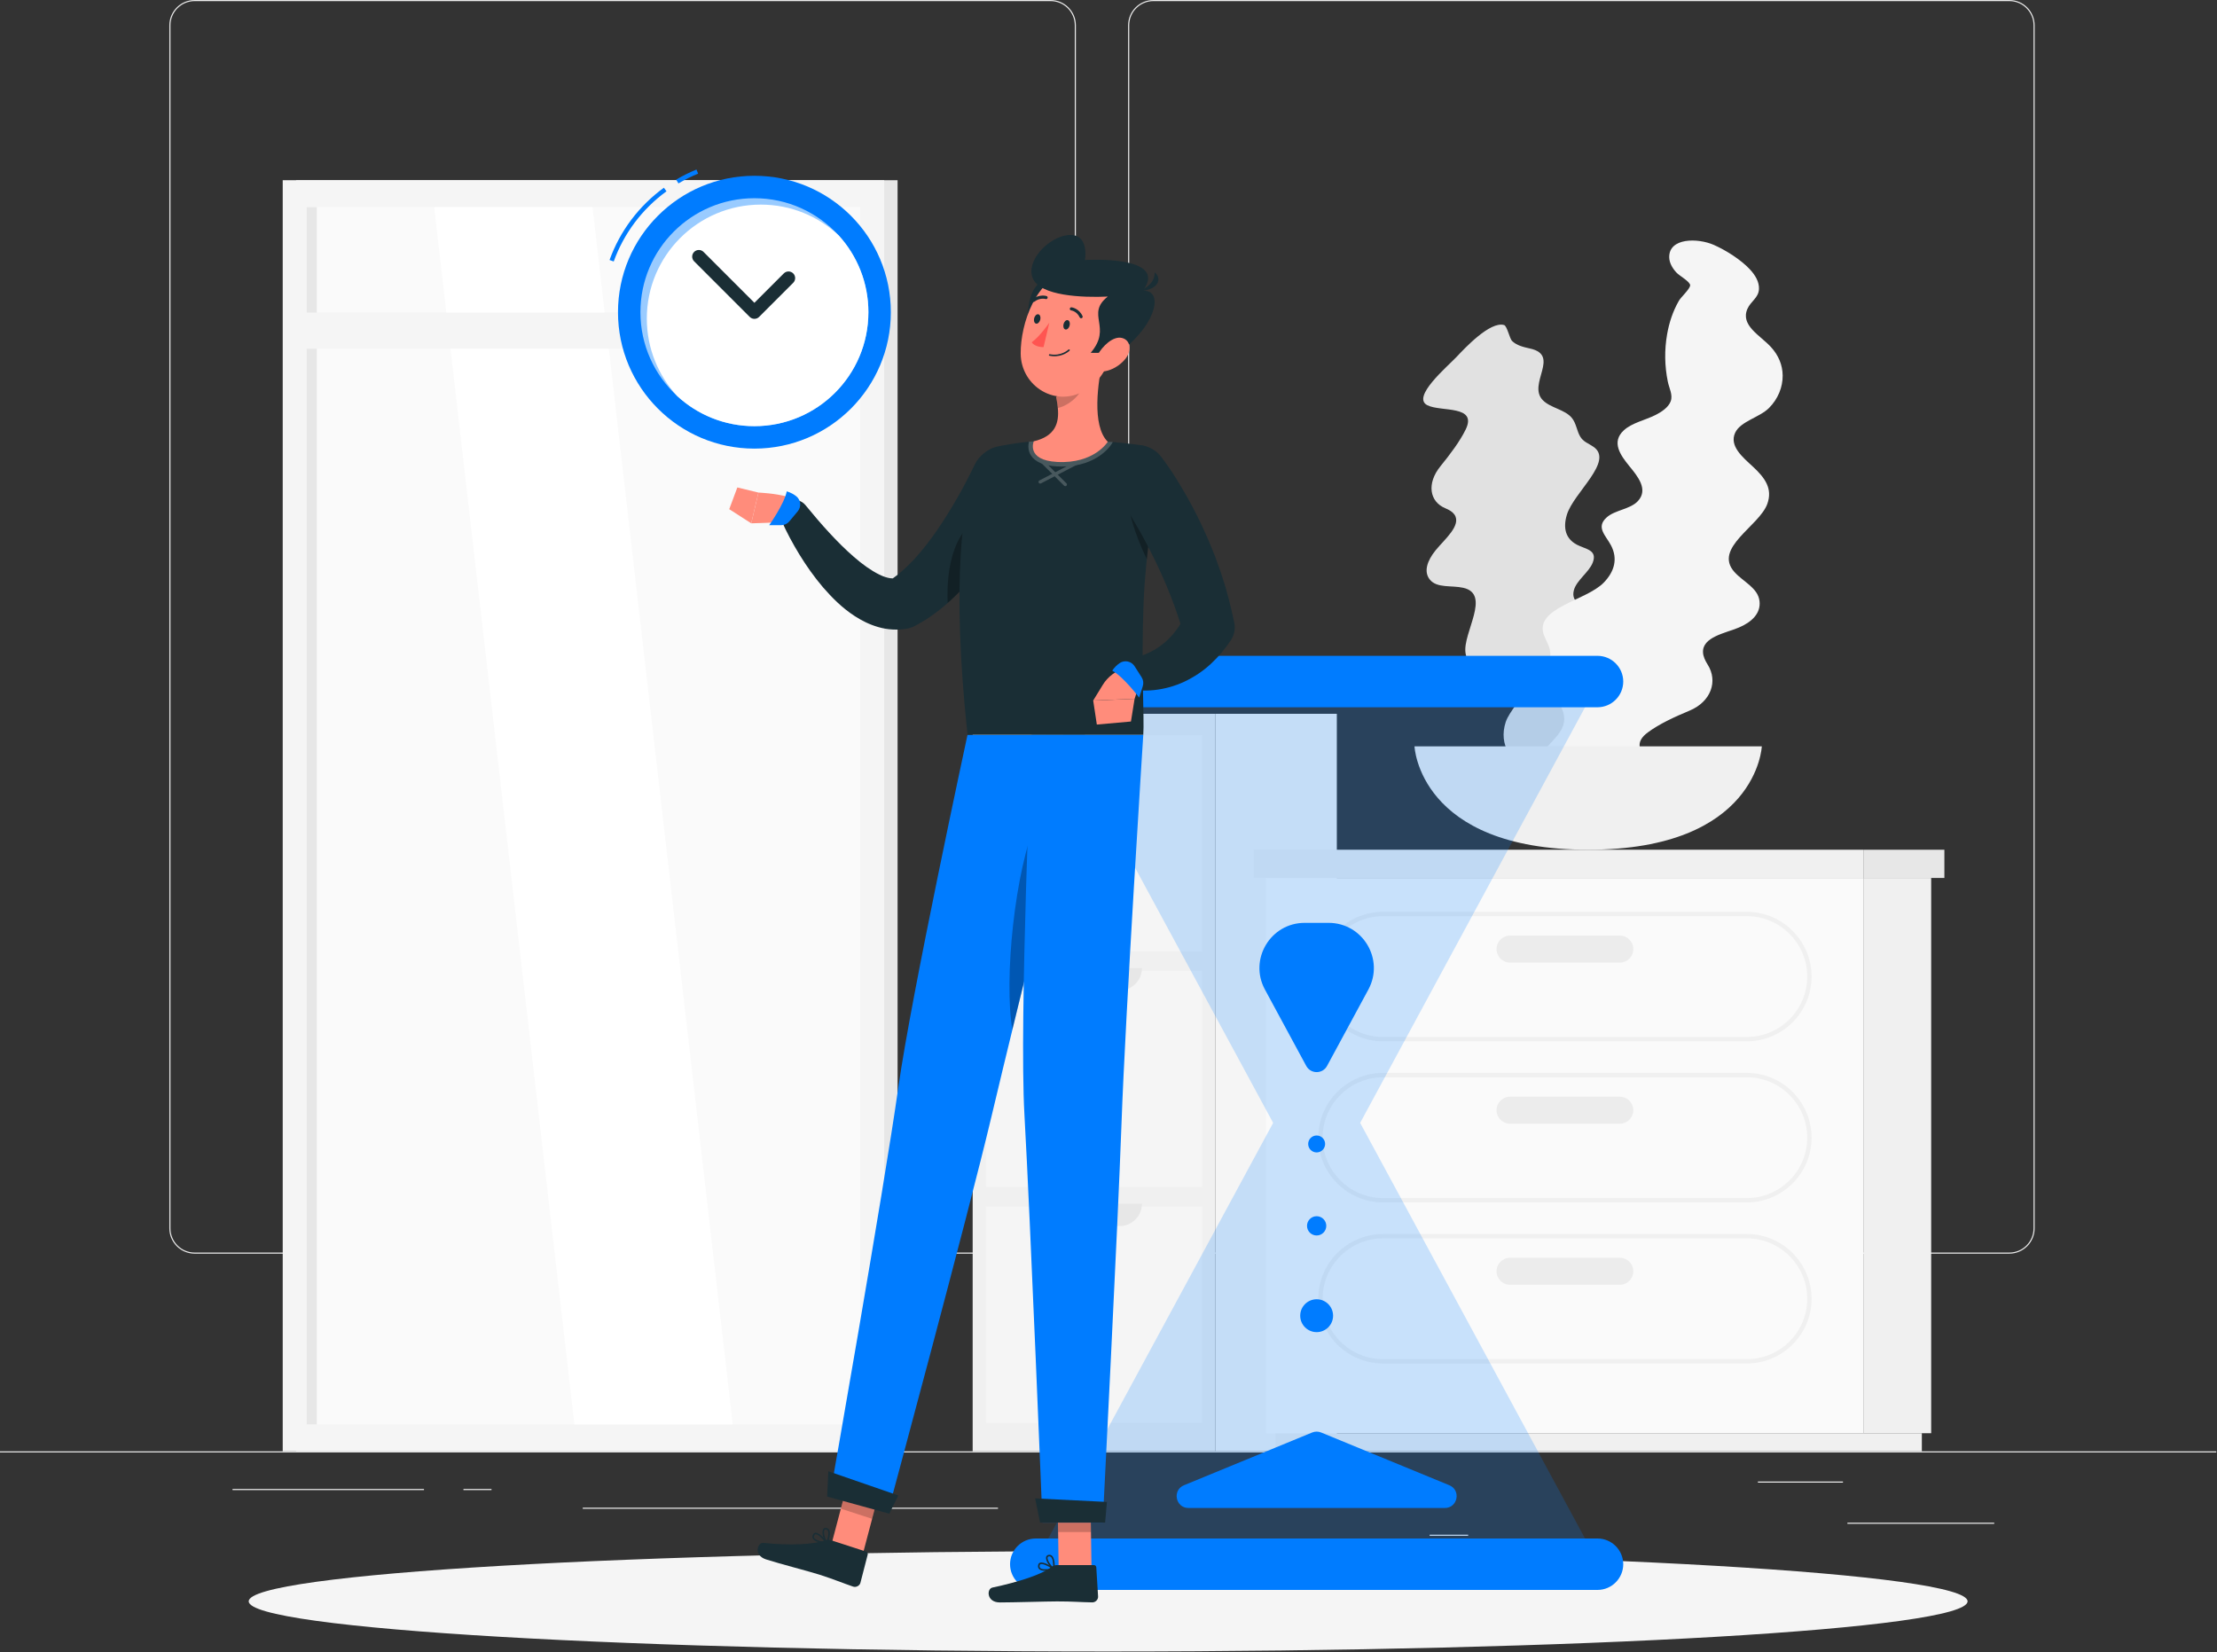 <?xml version="1.0" encoding="UTF-8" standalone="no"?><!DOCTYPE svg PUBLIC "-//W3C//DTD SVG 1.1//EN" "http://www.w3.org/Graphics/SVG/1.1/DTD/svg11.dtd"><svg width="100%" height="100%" viewBox="0 0 2084 1553" version="1.1" xmlns="http://www.w3.org/2000/svg" xmlns:xlink="http://www.w3.org/1999/xlink" xml:space="preserve" xmlns:serif="http://www.serif.com/" style="fill-rule:evenodd;clip-rule:evenodd;stroke-linejoin:round;stroke-miterlimit:2;"><rect x="0" y="0" width="2084" height="1553" fill="#333333" stroke="none"/><g><g id="Background-Complete" serif:id="Background Complete"><rect x="0" y="1364.36" width="2083.33" height="1.038" style="fill:#ececec;"/><rect x="1736.58" y="1431.43" width="138.008" height="1.042" style="fill:#ececec;"/><rect x="1343.86" y="1442.73" width="36.221" height="1.042" style="fill:#ececec;"/><rect x="1652.44" y="1392.73" width="79.967" height="1.042" style="fill:#ececec;"/><rect x="218.579" y="1399.74" width="179.971" height="1.042" style="fill:#ececec;"/><rect x="435.65" y="1399.74" width="26.387" height="1.042" style="fill:#ececec;"/><rect x="547.796" y="1417.33" width="390.317" height="1.042" style="fill:#ececec;"/><path d="M182.979,1.042c-12.542,-0 -22.742,10.2 -22.742,22.741l0,1130.96c0,12.542 10.2,22.742 22.742,22.742l804.579,-0c12.534,-0 22.738,-10.2 22.738,-22.742l-0,-1130.96c-0,-12.541 -10.204,-22.741 -22.738,-22.741l-804.579,-0Zm804.579,1177.49l-804.579,0c-13.112,0 -23.783,-10.667 -23.783,-23.783l-0,-1130.96c-0,-13.112 10.671,-23.783 23.783,-23.783l804.579,-0c13.109,-0 23.779,10.671 23.779,23.783l0,1130.96c0,13.116 -10.67,23.783 -23.779,23.783" style="fill:#ececec;fill-rule:nonzero;"/><path d="M1084.22,1.042c-12.537,-0 -22.737,10.2 -22.737,22.741l-0,1130.96c-0,12.542 10.2,22.742 22.737,22.742l804.579,-0c12.538,-0 22.742,-10.2 22.742,-22.742l0,-1130.96c0,-12.541 -10.204,-22.741 -22.742,-22.741l-804.579,-0Zm804.579,1177.49l-804.579,0c-13.108,0 -23.779,-10.667 -23.779,-23.783l0,-1130.96c0,-13.112 10.671,-23.783 23.779,-23.783l804.579,-0c13.113,-0 23.784,10.671 23.784,23.783l-0,1130.96c-0,13.116 -10.671,23.783 -23.784,23.783" style="fill:#ececec;fill-rule:nonzero;"/><rect x="278.321" y="169.406" width="565.412" height="1194.95" style="fill:#e7e7e7;"/><rect x="265.754" y="169.406" width="565.412" height="1194.95" style="fill:#f5f5f5;"/><rect x="288.308" y="194.743" width="520.304" height="1144.28" style="fill:#fafafa;"/><path d="M688.782,1339.02l-131.805,-1144.28l-148.837,-0l131.808,1144.28l148.834,0Z" style="fill:#fff;fill-rule:nonzero;"/><rect x="288.308" y="194.743" width="9.5" height="1144.28" style="fill:#e7e7e7;"/><rect x="275.083" y="293.856" width="546.754" height="34.013" style="fill:#f5f5f5;"/><rect x="914.321" y="671.022" width="228.287" height="693.333" style="fill:#f0f0f0;"/><rect x="926.854" y="691.289" width="203.225" height="203.225" style="fill:#f5f5f5;"/><rect x="926.854" y="912.756" width="203.225" height="203.225" style="fill:#f5f5f5;"/><rect x="926.854" y="1134.23" width="203.225" height="203.225" style="fill:#f5f5f5;"/><path d="M1073.45,688.599l-89.963,-0c0,11.637 9.434,21.071 21.075,21.071l47.817,-0c11.638,-0 21.071,-9.434 21.071,-21.071" style="fill:#e7e7e7;fill-rule:nonzero;"/><path d="M1073.45,910.067l-89.963,0c0,11.638 9.434,21.071 21.075,21.071l47.817,-0c11.638,-0 21.071,-9.433 21.071,-21.071" style="fill:#e7e7e7;fill-rule:nonzero;"/><path d="M1073.45,1131.54l-89.963,-0c0,11.637 9.434,21.071 21.075,21.071l47.817,-0c11.638,-0 21.071,-9.434 21.071,-21.071" style="fill:#e7e7e7;fill-rule:nonzero;"/><rect x="1142.61" y="671.022" width="114.021" height="693.333" style="fill:#f5f5f5;"/><rect x="1752.03" y="825.343" width="63.296" height="521.979" style="fill:#f0f0f0;"/><rect x="1198.81" y="1347.32" width="607.746" height="17.033" style="fill:#f0f0f0;"/><rect x="1190.04" y="825.343" width="561.992" height="521.979" style="fill:#fafafa;"/><path d="M1642.01,1012.7c31.313,-0 56.788,25.475 56.788,56.783c-0,31.312 -25.475,56.787 -56.788,56.787l-341.933,0c-31.313,0 -56.788,-25.475 -56.788,-56.787c0,-31.308 25.475,-56.783 56.788,-56.783l341.933,-0Zm-341.933,117.658l341.933,-0c33.567,-0 60.871,-27.308 60.871,-60.875c0,-33.563 -27.304,-60.871 -60.871,-60.871l-341.933,0c-33.567,0 -60.875,27.308 -60.875,60.871c-0,33.567 27.308,60.875 60.875,60.875" style="fill:#f0f0f0;fill-rule:nonzero;"/><path d="M1642.01,1164.14c31.313,0 56.788,25.475 56.788,56.783c-0,31.313 -25.475,56.788 -56.788,56.788l-341.933,-0c-31.313,-0 -56.788,-25.475 -56.788,-56.788c0,-31.308 25.475,-56.783 56.788,-56.783l341.933,0Zm-341.933,117.658l341.933,0c33.567,0 60.871,-27.308 60.871,-60.875c0,-33.562 -27.304,-60.87 -60.871,-60.87l-341.933,-0c-33.567,-0 -60.875,27.308 -60.875,60.87c-0,33.567 27.308,60.875 60.875,60.875" style="fill:#f0f0f0;fill-rule:nonzero;"/><path d="M1419.44,1056.36l103.191,-0c6.984,-0 12.7,-5.717 12.7,-12.7c0,-6.988 -5.716,-12.7 -12.7,-12.7l-103.191,-0c-6.984,-0 -12.7,5.712 -12.7,12.7c-0,6.983 5.716,12.7 12.7,12.7" style="fill:#ececec;fill-rule:nonzero;"/><path d="M1642.01,861.257c31.313,0 56.788,25.475 56.788,56.783c-0,31.313 -25.475,56.788 -56.788,56.788l-341.933,-0c-31.313,-0 -56.788,-25.475 -56.788,-56.788c0,-31.308 25.475,-56.783 56.788,-56.783l341.933,0Zm-341.933,117.658l341.933,0c33.567,0 60.871,-27.308 60.871,-60.875c0,-33.562 -27.304,-60.87 -60.871,-60.87l-341.933,-0c-33.567,-0 -60.875,27.308 -60.875,60.87c-0,33.567 27.308,60.875 60.875,60.875" style="fill:#f0f0f0;fill-rule:nonzero;"/><path d="M1419.44,904.913l103.191,0c6.984,0 12.7,-5.716 12.7,-12.7c0,-6.987 -5.716,-12.7 -12.7,-12.7l-103.191,0c-6.984,0 -12.7,5.713 -12.7,12.7c-0,6.984 5.716,12.7 12.7,12.7" style="fill:#ececec;fill-rule:nonzero;"/><path d="M1419.44,1207.8l103.191,0c6.984,0 12.7,-5.716 12.7,-12.7c0,-6.987 -5.716,-12.7 -12.7,-12.7l-103.191,0c-6.984,0 -12.7,5.713 -12.7,12.7c-0,6.984 5.716,12.7 12.7,12.7" style="fill:#ececec;fill-rule:nonzero;"/><rect x="1178.48" y="798.81" width="573.55" height="26.533" style="fill:#f0f0f0;"/><rect x="1752.04" y="798.81" width="75.696" height="26.533" style="fill:#e7e7e7;"/><path d="M1341.77,380.98c12.78,6.412 47.446,-0.475 35.892,22.983c-5.433,11.029 -14.275,22.8 -23.692,34.417c-12.908,15.92 -10.47,33.191 4.771,39.466c3.7,1.521 6.721,3.409 8.429,5.859c7.021,10.062 -9.562,23.562 -17.704,33.641c-7.866,9.738 -11.429,20 -5.408,27.504c6.646,8.28 20.487,5.234 31.479,7.738c26.442,6.012 -0.75,42.475 2.058,61.208c1.921,12.825 12.321,16.4 26.45,18.213c11.53,1.479 26.913,2.512 27.555,14.329c0.554,10.225 -12.763,21.817 -16.255,32.567c-3.395,10.445 -2.237,20.595 2.559,28.325c4.291,6.908 11.375,11.583 20.75,13.579c13.096,2.783 32.904,-0.104 33.846,14.666c0.42,6.6 -4.175,12.438 -0.98,18.513c2.696,5.129 8.825,7.721 15.367,9.033c10.521,2.109 25.688,1.542 37.746,-0.671c15.371,-2.812 38.062,-16.362 29.725,-29.42c-2.338,-3.663 -6.842,-5.796 -11.888,-6.825c-3.687,-0.755 -14.425,0.412 -15.808,-2.08c-1.383,-2.5 2.325,-12.1 2.479,-15.595c0.454,-10.042 -1.346,-19.48 -4.475,-28.192c-4.258,-11.825 -10.983,-22.45 -19.846,-31.429c-3.633,-3.684 -9.458,-6.392 -10.2,-11.763c-0.708,-5.129 2.638,-11.308 6.371,-16.558c5.884,-8.271 14.996,-16.183 18.296,-25.046c5.183,-13.921 -7.375,-18.337 -19,-21.5c-10.508,-2.858 -24.337,-6.537 -20.771,-19.296c2.579,-9.216 14.192,-16.758 17.671,-25.741c4.667,-12.059 -6.712,-12.53 -14.875,-16.838c-10.587,-5.587 -13.262,-15.562 -9.421,-28.212c6.338,-20.846 44.554,-50.271 24.992,-63.821c-4.967,-3.446 -9.575,-4.6 -12.563,-9.775c-3.195,-5.529 -3.662,-12.417 -7.816,-17.438c-6.588,-7.966 -20.2,-9.304 -27.313,-16.696c-14.596,-15.162 16.929,-42.062 -11.846,-48.458c-6.575,-1.462 -12.404,-2.85 -16.808,-6.954c-2.637,-2.458 -4.767,-14.346 -7.742,-15.175c-13.195,-3.683 -37.012,21.937 -44.491,29.846c-9.096,9.621 -42.796,37.937 -27.534,45.596" style="fill:#e1e1e1;fill-rule:nonzero;"/><path d="M1568.28,734.39c-7.846,-14.505 -42.117,-28.992 -19.367,-45.834c10.696,-7.916 24.8,-14.479 39.33,-20.525c19.908,-8.287 27.004,-27.483 16.912,-43.375c-2.45,-3.858 -4.104,-7.666 -4.304,-11.237c-0.804,-14.667 21.054,-18.188 33.629,-23.454c12.154,-5.084 20.788,-13.38 19.492,-24.805c-1.429,-12.604 -15.275,-18.091 -23.629,-27.475c-20.117,-22.587 23.395,-43.033 30.945,-63.966c5.167,-14.325 -2.095,-24.446 -13.591,-35.079c-9.379,-8.675 -22.4,-19.292 -16.642,-31.788c4.983,-10.817 22.938,-14.417 31.775,-23.25c8.588,-8.587 13,-19.7 12.9,-30.6c-0.087,-9.737 -3.833,-18.925 -11.042,-26.792c-10.062,-10.987 -29.083,-20.333 -22.008,-36.045c3.163,-7.017 10.342,-10.146 10.771,-18.35c0.367,-6.93 -3.654,-13.392 -8.725,-18.796c-8.15,-8.692 -21.838,-17.534 -33.658,-22.763c-15.071,-6.666 -42.346,-6.891 -41.98,11.663c0.1,5.204 2.934,10.183 6.834,14.375c2.854,3.062 12.954,8.537 12.837,11.95c-0.116,3.416 -8.525,10.946 -10.537,14.429c-5.775,10.004 -9.238,20.783 -11.134,31.65c-2.575,14.754 -2.333,29.812 0.684,44.512c1.233,6.03 4.925,12.421 2.704,18.384c-2.117,5.691 -8.379,9.941 -14.483,12.996c-9.621,4.816 -21.896,7.258 -29.55,14.283c-12.025,11.033 -3.309,23.358 5.254,33.817c7.746,9.458 17.979,21.816 8,32.666c-7.209,7.838 -21.492,8.346 -29.371,15.384c-10.571,9.445 -0.783,17 4.112,26.483c6.355,12.3 3.375,24.171 -6.787,34.737c-16.75,17.413 -66.217,23.8 -56.213,49.834c2.542,6.612 5.988,10.658 5.855,17.812c-0.138,7.65 -3.417,14.992 -2.438,22.713c1.55,12.25 12.846,22.075 15.163,34.066c4.762,24.592 -37.455,32.55 -15.488,56.984c5.021,5.579 9.421,10.621 11.113,17.558c1.008,4.154 -3.475,17.654 -1.292,20.35c9.671,11.967 44.4,0.525 55.229,-2.925c13.179,-4.2 58.071,-12.262 48.7,-29.587" style="fill:#f5f5f5;fill-rule:nonzero;"/><path d="M1656.12,701.634c-0,-0 -4.15,97.175 -163.242,97.175c-159.088,-0 -163.238,-97.175 -163.238,-97.175l326.48,-0Z" style="fill:#f0f0f0;fill-rule:nonzero;"/></g><g id="Shadow"><path d="M1849.54,1505.36c0,26.058 -361.696,47.183 -807.871,47.183c-446.174,0 -807.87,-21.125 -807.87,-47.183c-0,-26.054 361.696,-47.179 807.87,-47.179c446.175,-0 807.871,21.125 807.871,47.179" style="fill:#f5f5f5;fill-rule:nonzero;"/></g><g id="Hourglass"><g opacity="0.2"><path d="M1503.04,1470.47l-265.375,-490.471l-265.375,490.471l530.75,0Z" style="fill:#007cff;fill-rule:nonzero;"/><path d="M1503.04,640.698l-265.375,490.471l-265.375,-490.471l530.75,0Z" style="fill:#007cff;fill-rule:nonzero;"/></g><path d="M1286.27,930.263l-38.829,71.771c-4.208,7.771 -15.354,7.771 -19.562,0l-38.83,-71.771c-15.32,-28.312 5.184,-62.716 37.375,-62.716l22.471,-0c32.192,-0 52.696,34.404 37.375,62.716" style="fill:#007cff;fill-rule:nonzero;"/><path d="M1241.89,1346.65l120.462,49.567c11.263,4.638 7.95,21.404 -4.229,21.404l-240.921,0c-12.183,0 -15.5,-16.766 -4.233,-21.4l120.458,-49.571c2.713,-1.116 5.754,-1.116 8.463,0" style="fill:#007cff;fill-rule:nonzero;"/><path d="M1253.11,1236.85c-0,8.529 -6.917,15.45 -15.45,15.45c-8.529,0 -15.446,-6.921 -15.446,-15.45c-0,-8.533 6.917,-15.45 15.446,-15.45c8.533,0 15.45,6.917 15.45,15.45" style="fill:#007cff;fill-rule:nonzero;"/><path d="M1245.62,1075.4c-0,4.4 -3.563,7.962 -7.963,7.962c-4.4,0 -7.962,-3.562 -7.962,-7.962c-0,-4.4 3.562,-7.963 7.962,-7.963c4.4,0 7.963,3.563 7.963,7.963" style="fill:#007cff;fill-rule:nonzero;"/><path d="M1246.71,1152.38c0,5 -4.054,9.055 -9.054,9.055c-5,-0 -9.054,-4.055 -9.054,-9.055c-0,-5 4.054,-9.054 9.054,-9.054c5,0 9.054,4.054 9.054,9.054" style="fill:#007cff;fill-rule:nonzero;"/><path d="M1501.69,1446.3l-528.058,-0c-13.296,-0 -24.175,10.875 -24.175,24.17c0,13.296 10.879,24.175 24.175,24.175l528.058,0c13.296,0 24.171,-10.879 24.171,-24.175c0,-13.295 -10.875,-24.17 -24.171,-24.17" style="fill:#007cff;fill-rule:nonzero;"/><path d="M1501.69,616.525l-528.058,-0c-13.296,-0 -24.175,10.879 -24.175,24.175c0,13.295 10.879,24.17 24.175,24.17l528.058,0c13.296,0 24.171,-10.875 24.171,-24.17c0,-13.296 -10.875,-24.175 -24.171,-24.175" style="fill:#007cff;fill-rule:nonzero;"/></g><g id="Character"><path d="M810.948,1461.35l-29.38,-9.538l18.263,-69.279l29.383,9.538l-18.267,69.279Z" style="fill:#ff8c7b;fill-rule:nonzero;"/><path d="M781.13,1447.91l33.008,10.712c1.2,0.388 1.838,1.517 1.529,2.713l-6.875,26.633c-0.712,2.762 -4.087,4.504 -6.837,3.558c-11.429,-3.929 -16.7,-6.383 -31.217,-11.096c-8.929,-2.9 -38.366,-10.504 -50.696,-14.504c-12.062,-3.916 -8.024,-16.083 -2.441,-15.491c25.046,2.654 47.471,1.462 57.883,-2.363c1.879,-0.687 3.892,-0.733 5.646,-0.162" style="fill:#1a2e35;fill-rule:nonzero;"/><g opacity="0.2"><path d="M829.215,1392.09l-29.395,-9.542l-9.4,35.717l29.395,9.542l9.4,-35.717Z" style="fill-rule:nonzero;"/></g><path d="M909.485,690.705c-0,-0 -52.713,243.954 -65.075,331.666c-13.538,96.054 -64.396,384.471 -64.396,384.471l54.533,15.063c0,-0 75.571,-279.721 97.646,-373.096c23.959,-101.342 87.688,-358.104 87.688,-358.104l-110.396,-0Z" style="fill:#007cff;fill-rule:nonzero;"/><g opacity="0.3"><path d="M974.673,770.697c-20.792,47.25 -31.125,150.167 -23.042,197.292c14.75,-60.625 32.5,-132.709 46.208,-188.167c-4.625,-16.083 -12.291,-33.833 -23.166,-9.125" style="fill-rule:nonzero;"/></g><path d="M835.928,1422.98l-58.413,-16.092l1.129,-23.791l65.767,22.741l-8.484,17.142Z" style="fill:#1a2e35;fill-rule:nonzero;"/><path d="M775.665,1449.54c-5.595,-0.658 -9.412,-2.079 -10.341,-3.887c-0.388,-0.75 -0.288,-1.6 0.308,-2.604c0.275,-0.459 0.613,-0.688 1.067,-0.713c2.179,-0.133 6.262,3.929 8.966,7.204m-6.608,0.113c2.713,0.883 5.896,1.296 8.171,1.491c0.279,0.025 0.55,-0.12 0.687,-0.37c0.138,-0.25 0.117,-0.555 -0.054,-0.78c-0.729,-0.958 -7.2,-9.341 -11.246,-9.095c-0.937,0.054 -1.708,0.545 -2.225,1.42c-0.85,1.442 -0.966,2.788 -0.345,3.996c0.791,1.534 2.733,2.6 5.012,3.338" style="fill:#1a2e35;fill-rule:nonzero;"/><path d="M776.915,1437.9c0.57,0.183 0.987,0.537 1.275,1.079c1.22,2.275 -0.113,7.192 -1.1,9.958c-1.855,-2.987 -3.259,-8.596 -2.13,-10.55c0.213,-0.375 0.592,-0.775 1.63,-0.575c0.112,0.025 0.225,0.054 0.325,0.088m0.15,13.208c0.108,0.038 0.225,0.046 0.337,0.029c0.246,-0.041 0.454,-0.204 0.55,-0.433c0.142,-0.346 3.546,-8.583 1.508,-12.404c-0.55,-1.029 -1.42,-1.667 -2.591,-1.896c-1.409,-0.275 -2.529,0.175 -3.159,1.267c-1.716,2.983 0.675,10.537 3.034,13.233c0.087,0.1 0.2,0.167 0.321,0.204" style="fill:#1a2e35;fill-rule:nonzero;"/><path d="M965.58,459.092c-1.6,3.725 -2.904,6.55 -4.387,9.734c-1.458,3.083 -3.013,6.091 -4.554,9.1c-3.109,6.004 -6.342,11.916 -9.713,17.775c-6.833,11.658 -14.187,23.087 -22.504,34.066c-8.246,11.03 -17.321,21.696 -27.729,31.659c-10.325,10 -22.158,19.275 -36.15,26.712l-1.046,0.554c-1.683,0.896 -3.537,1.55 -5.312,1.938c-10.038,2.146 -20.221,1.333 -28.63,-1.146c-8.491,-2.45 -15.591,-6.146 -21.845,-10.142c-12.446,-8.087 -21.746,-17.662 -30.184,-27.35c-8.296,-9.812 -15.479,-19.991 -21.929,-30.479c-6.45,-10.587 -12.146,-21.037 -17.229,-32.671c-2.983,-6.833 0.133,-14.787 6.967,-17.77c5.654,-2.475 12.083,-0.759 15.82,3.783l0.409,0.5c6.883,8.375 14.337,17.225 21.841,25.312c7.534,8.159 15.28,15.959 23.267,22.834c7.875,6.921 16.246,12.891 23.917,16.666c3.812,1.863 7.437,3.034 10.271,3.396c2.879,0.35 4.675,0.079 6.004,-0.508l-6.354,2.496c8.054,-5.221 15.925,-12.329 23.379,-20.417c7.421,-8.133 14.421,-17.216 21.033,-26.771c6.579,-9.583 12.813,-19.641 18.713,-29.945c2.97,-5.142 5.845,-10.363 8.583,-15.63l4.025,-7.904c1.292,-2.521 2.729,-5.421 3.708,-7.496l0.263,-0.55c6.391,-13.52 22.537,-19.3 36.058,-12.904c13.204,6.246 19,21.838 13.308,35.159" style="fill:#1a2e35;fill-rule:nonzero;"/><g opacity="0.3"><path d="M897.467,515.666c13.083,-34.75 40.875,-35.334 52.917,-26.125c-0.875,1.625 -1.792,3.25 -2.709,4.875c-6.5,11.291 -13.625,22.291 -21.458,32.958c-7.833,10.625 -16.417,21 -26.125,30.75c-3,2.958 -6.083,5.875 -9.292,8.708c-0.666,-16.375 0.584,-34.916 6.667,-51.166" style="fill-rule:nonzero;"/></g><path d="M733.238,491.005l-27.071,0.963l6.771,-28.917c-0,0 16.112,0.654 27.612,4.013c6.971,2.033 9.817,10.408 5.855,16.487l-0.017,0.025c-2.913,4.467 -7.817,7.242 -13.15,7.429" style="fill:#ff8c7b;fill-rule:nonzero;"/><path d="M748.497,466.512c-2.238,-1.783 -5.163,-3.471 -8.938,-4.608c-2.283,11.816 -16.517,31.812 -16.517,31.812l11.28,0c2.954,0 5.758,-1.312 7.654,-3.583l7.9,-9.463c3.571,-4.279 2.979,-10.683 -1.379,-14.158" style="fill:#007cff;fill-rule:nonzero;"/><path d="M685.488,478.666l7.617,-20.425l19.833,4.809l-6.771,28.916l-20.679,-13.3Z" style="fill:#ff8c7b;fill-rule:nonzero;"/><path d="M1026.04,1474.87l-30.892,-0l-1.063,-71.534l30.888,0l1.067,71.534Z" style="fill:#ff8c7b;fill-rule:nonzero;"/><path d="M993.533,1471.29l34.704,0c1.262,0 2.212,0.879 2.287,2.109l1.683,27.458c0.175,2.85 -2.495,5.546 -5.404,5.496c-12.083,-0.209 -17.854,-0.921 -33.116,-0.921c-9.388,-0 -40.775,0.975 -53.738,0.975c-12.683,-0 -12.596,-12.821 -7.1,-13.979c24.638,-5.209 46.642,-12.388 55.363,-19.238c1.575,-1.233 3.475,-1.9 5.321,-1.9" style="fill:#1a2e35;fill-rule:nonzero;"/><g opacity="0.2"><path d="M1024.98,1403.35l-30.904,-0l0.566,36.875l30.904,-0l-0.566,-36.875Z" style="fill-rule:nonzero;"/></g><path d="M969.749,690.705c-0,-0 -11.796,268.383 -6.788,356.82c5.488,96.846 17.009,383.8 17.009,383.8l56.579,0c-0,0 14.262,-279.133 17.671,-375.02c3.7,-104.071 20.475,-365.6 20.475,-365.6l-104.946,-0Z" style="fill:#007cff;fill-rule:nonzero;"/><path d="M1038.83,1431.32l-61.138,0l-4.658,-22.737l67.479,3.358l-1.683,19.379Z" style="fill:#1a2e35;fill-rule:nonzero;"/><path d="M988.837,1474.52c-5.525,1.104 -9.596,0.933 -11.038,-0.504c-0.596,-0.592 -0.767,-1.433 -0.508,-2.571c0.116,-0.525 0.366,-0.846 0.791,-1.008c2.034,-0.796 7.171,1.804 10.755,4.083m-6.25,2.15c2.85,0 6.008,-0.587 8.229,-1.108c0.279,-0.059 0.491,-0.279 0.541,-0.559c0.055,-0.283 -0.062,-0.566 -0.295,-0.729c-0.988,-0.683 -9.73,-6.662 -13.505,-5.179c-0.87,0.338 -1.45,1.046 -1.67,2.038c-0.367,1.633 -0.067,2.95 0.9,3.908c1.225,1.217 3.404,1.629 5.8,1.629" style="fill:#1a2e35;fill-rule:nonzero;"/><path d="M986.43,1463.06c0.6,-0 1.108,0.208 1.546,0.633c1.862,1.792 2.112,6.879 2.029,9.813c-2.683,-2.271 -5.75,-7.167 -5.283,-9.375c0.087,-0.421 0.325,-0.921 1.375,-1.05c0.116,-0.013 0.229,-0.021 0.333,-0.021m4.225,12.521c0.112,-0 0.225,-0.025 0.329,-0.08c0.221,-0.116 0.367,-0.329 0.388,-0.579c0.029,-0.375 0.72,-9.258 -2.396,-12.262c-0.838,-0.813 -1.867,-1.146 -3.054,-1.004c-1.421,0.17 -2.346,0.945 -2.609,2.179c-0.708,3.366 3.896,9.816 6.971,11.646c0.117,0.07 0.242,0.1 0.371,0.1" style="fill:#1a2e35;fill-rule:nonzero;"/><path d="M1090.18,441.608c1.95,-10.929 -5.525,-21.288 -16.504,-22.892l-0.358,-0.054c-9.959,-1.458 -22.463,-2.958 -34.708,-3.542c-21.084,-1 -51.63,-1.666 -70.213,0c-10.788,1 -21.333,2.792 -29.75,4.417c-0.108,0.021 -0.212,0.046 -0.321,0.067c-10.725,2.171 -19.362,10.1 -22.475,20.591c-10.071,33.971 -22.087,103.3 -6.371,250.509l165.213,-0c1.162,-14.75 -2.125,-62.742 0.291,-123.875c1.838,-46.575 10.125,-96.767 15.196,-125.221" style="fill:#1a2e35;fill-rule:nonzero;"/><g opacity="0.3"><path d="M1088.59,450.708c-3.43,19.759 -7.655,46.604 -10.567,74.863c-0,-0 -15.071,-29.571 -17.817,-54.879c-2.746,-25.305 18.808,-27.084 28.383,-19.984" style="fill-rule:nonzero;"/></g><g opacity="0.2"><path d="M977.783,454.602c-0.566,0 -1.112,-0.308 -1.387,-0.842c-0.4,-0.766 -0.096,-1.712 0.666,-2.108l51.505,-26.704c0.77,-0.396 1.712,-0.1 2.104,0.667c0.4,0.766 0.1,1.712 -0.667,2.108l-51.5,26.704c-0.233,0.117 -0.475,0.175 -0.721,0.175" style="fill:#fff;fill-rule:nonzero;"/><path d="M1001.38,457.044c-0.4,-0 -0.795,-0.15 -1.104,-0.454l-28.212,-28.075c-0.613,-0.609 -0.617,-1.596 -0.004,-2.209c0.604,-0.612 1.595,-0.616 2.208,-0.004l28.217,28.071c0.608,0.608 0.612,1.6 0.004,2.212c-0.309,0.305 -0.704,0.459 -1.109,0.459" style="fill:#fff;fill-rule:nonzero;"/><path d="M1038.59,415.115c-21.083,-1 -51.625,-1.667 -70.166,-0c-0.375,0.041 -0.792,0.083 -1.167,0.125c-0.667,2.75 -1.292,7.875 1.792,12.791c3.916,6.25 12.125,9.75 24.458,10.417c1.583,0.083 3.125,0.125 4.625,0.125c33.542,-0 46.208,-20.25 46.75,-21.125l1.167,-1.875c-2.5,-0.167 -4.959,-0.333 -7.459,-0.458" style="fill:#fff;fill-rule:nonzero;"/></g><path d="M971.737,414.873c20.416,-4.834 24,-17.459 22.625,-31.334c-0.292,-3.375 -0.875,-6.875 -1.625,-10.333l25.583,-21.25l18.792,-15.583c-5.209,22.625 -11.084,63.833 4.208,78.916c-0,0 -12.658,20.863 -47.604,18.979c-29.513,-1.595 -21.979,-19.395 -21.979,-19.395" style="fill:#ff8c7b;fill-rule:nonzero;"/><g opacity="0.2"><path d="M992.735,373.204c0.75,3.458 1.333,6.958 1.625,10.333c9.541,-1.917 22.291,-12.083 23.625,-21.833c0.5,-3.667 0.583,-7.209 0.333,-9.75l-25.583,21.25Z" style="fill-rule:nonzero;"/></g><path d="M979.055,264.781c-13.888,8.158 -11.675,29.179 -15.45,44.096c8.854,0.87 22.762,-14.834 22.762,-14.834l8.313,-23.879l-15.625,-5.383Z" style="fill:#1a2e35;fill-rule:nonzero;"/><path d="M1052.97,306.692c-8.875,29.429 -12.571,47.054 -31.338,59.32c-28.225,18.459 -62.042,-2.587 -62.179,-33.762c-0.129,-28.063 14.408,-71.479 46.579,-77.467c31.696,-5.904 55.813,22.479 46.938,51.909" style="fill:#ff8c7b;fill-rule:nonzero;"/><path d="M1025.24,331.661c20.812,-24.171 -5.213,-36.096 16.083,-52.875c-23.958,1.129 -63.404,-0.579 -70.442,-17.012c-7.041,-16.438 14.621,-38.659 32.659,-40.742c20.979,-2.425 16.316,23.379 16.316,23.379c0,0 79.746,-4.979 54.43,28.934c19.183,-1.155 13.904,29.862 -19.45,56.02c-8.359,3.009 -29.596,2.296 -29.596,2.296" style="fill:#1a2e35;fill-rule:nonzero;"/><path d="M1069.51,273.983c-0,-0 16.416,-4.863 15.85,-17.883c5.937,4.079 6.545,16.495 -15.85,17.883" style="fill:#1a2e35;fill-rule:nonzero;"/><path d="M1057.83,337.402c-5.3,6.513 -12.654,10.4 -18.938,11.546c-9.454,1.717 -11.683,-7.033 -6.962,-15.562c4.25,-7.679 14.292,-17.825 22.775,-15.675c8.354,2.112 9.183,12.246 3.125,19.691" style="fill:#ff8c7b;fill-rule:nonzero;"/><path d="M1005.49,305.931c-0.575,2.429 -2.333,4.133 -3.929,3.816c-1.596,-0.32 -2.425,-2.545 -1.854,-4.97c0.575,-2.425 2.329,-4.138 3.929,-3.817c1.596,0.321 2.425,2.546 1.854,4.971" style="fill:#1a2e35;fill-rule:nonzero;"/><path d="M977.875,300.415c-0.575,2.429 -2.334,4.137 -3.93,3.817c-1.595,-0.321 -2.429,-2.546 -1.854,-4.971c0.571,-2.425 2.329,-4.138 3.929,-3.817c1.596,0.321 2.425,2.546 1.855,4.971" style="fill:#1a2e35;fill-rule:nonzero;"/><path d="M986.369,303.378c-0,-0 -8.859,12.887 -16.571,18.42c3.375,4.867 11.158,4.505 11.158,4.505l5.413,-22.925Z" style="fill:#ff5551;fill-rule:nonzero;"/><path d="M989.396,334.833c9.788,0.771 15.738,-4.896 16.009,-5.163c0.287,-0.279 0.295,-0.741 0.012,-1.033c-0.279,-0.292 -0.742,-0.296 -1.033,-0.012c-0.067,0.062 -6.838,6.525 -17.579,4.37c-0.4,-0.083 -0.78,0.18 -0.859,0.575c-0.079,0.396 0.175,0.78 0.575,0.859c0.992,0.2 1.95,0.329 2.875,0.404" style="fill:#1a2e35;fill-rule:nonzero;"/><path d="M1016.16,299.213c0.237,0.017 0.483,-0.021 0.717,-0.125c0.737,-0.338 1.062,-1.204 0.729,-1.942c-3.321,-7.275 -10.046,-8.212 -10.329,-8.246c-0.746,-0.17 -1.534,0.459 -1.638,1.263c-0.1,0.804 0.463,1.533 1.263,1.637c0.279,0.042 5.433,0.846 8.037,6.563c0.233,0.5 0.704,0.808 1.221,0.85" style="fill:#1a2e35;fill-rule:nonzero;"/><path d="M971.031,283.83c0.446,0.142 0.954,0.071 1.35,-0.237c5.25,-4.088 10.462,-2.509 10.517,-2.492c0.77,0.242 1.591,-0.183 1.833,-0.954c0.246,-0.767 -0.179,-1.588 -0.946,-1.834c0,0 -0.004,-0.004 -0.008,-0.004c-0.271,-0.083 -6.742,-2.046 -13.192,2.975c-0.637,0.492 -0.754,1.417 -0.258,2.05c0.187,0.242 0.437,0.409 0.704,0.496" style="fill:#1a2e35;fill-rule:nonzero;"/><path d="M1091.78,429.718l3.483,4.738l3.116,4.429c2.063,2.942 3.946,5.913 5.888,8.875c3.817,5.925 7.379,11.971 10.858,18.046c6.884,12.187 13.23,24.662 18.825,37.508c2.913,6.359 5.438,12.921 8.1,19.4c2.342,6.638 4.9,13.159 6.955,19.913c4.55,13.308 7.82,27.125 10.833,40.946l0.346,1.575c1.275,5.858 0.016,11.741 -2.992,16.416c-5.237,8.088 -11.625,15.696 -18.954,22.471c-7.271,6.817 -15.85,12.479 -24.917,16.779c-9.117,4.259 -18.867,6.909 -28.587,7.921c-4.867,0.512 -9.734,0.567 -14.563,0.267c-2.421,-0.188 -4.829,-0.463 -7.25,-0.846c-1.212,-0.196 -2.425,-0.446 -3.667,-0.717l-4.191,-1.017c-1.034,-0.25 -1.663,-1.291 -1.413,-2.32l5.763,-24.159c0.046,-0.187 1.1,-0.254 1.75,-0.412l2.3,-0.467c1.562,-0.317 3.133,-0.692 4.692,-1.133c3.116,-0.821 6.15,-1.921 9.058,-3.129c5.808,-2.475 11.133,-5.529 15.775,-9.309c9.4,-7.362 16.396,-17.166 21.937,-28.529l-2.65,17.992c-3.57,-11.779 -7.345,-23.488 -11.966,-34.996c-4.5,-11.517 -9.546,-22.879 -15.021,-34.054c-5.488,-11.159 -11.288,-22.209 -17.571,-32.946c-3.096,-5.396 -6.358,-10.679 -9.592,-15.938l-4.958,-7.729l-2.471,-3.762l-2.271,-3.342l-0.829,-1.221c-8.412,-12.362 -5.204,-29.195 7.154,-37.6c12.071,-8.212 28.442,-5.304 37.03,6.35" style="fill:#1a2e35;fill-rule:nonzero;"/><path d="M1036.6,643.858l-8.996,14.687l38.908,-1.57c0,-0 10.188,-26.163 -3.741,-30.292l-5.375,1.492c-8.667,2.408 -16.1,8.012 -20.796,15.683" style="fill:#ff8c7b;fill-rule:nonzero;"/><path d="M1052.58,623.315c-2.375,1.592 -4.867,3.871 -7.092,7.13c10.579,5.741 25.35,25.345 25.35,25.345l3.404,-10.754c0.892,-2.816 0.483,-5.887 -1.108,-8.375l-6.638,-10.387c-3.004,-4.7 -9.287,-6.067 -13.916,-2.959" style="fill:#007cff;fill-rule:nonzero;"/><path d="M1031.03,681.12l32.063,-2.846l3.425,-21.3l-38.909,1.571l3.421,22.575Z" style="fill:#ff8c7b;fill-rule:nonzero;"/></g><g id="Clock"><path d="M637.736,172.435l-2.125,-3.584c6.096,-3.612 12.508,-6.8 19.067,-9.471l1.57,3.855c-6.366,2.6 -12.596,5.691 -18.512,9.2" style="fill:#007cff;fill-rule:nonzero;"/><path d="M576.896,245.817l-3.921,-1.417c9.859,-27.266 27.521,-50.758 51.075,-67.937l2.459,3.367c-22.884,16.683 -40.042,39.504 -49.613,65.987" style="fill:#007cff;fill-rule:nonzero;"/><path d="M837.4,293.487c0,70.83 -57.416,128.242 -128.241,128.242c-70.825,0 -128.242,-57.412 -128.242,-128.242c0,-70.825 57.417,-128.241 128.242,-128.241c70.825,-0 128.241,57.416 128.241,128.241" style="fill:#007cff;fill-rule:nonzero;"/><g opacity="0.6"><path d="M816.292,293.48c0,59.2 -47.945,107.145 -107.145,107.145c-28.038,0 -53.575,-10.77 -72.667,-28.42c-21.204,-19.571 -34.479,-47.609 -34.479,-78.725c-0,-59.15 47.996,-107.146 107.146,-107.146c31.358,-0 59.537,13.466 79.158,34.916c0.046,0 0.142,0.046 0.192,0.192c17.262,19.042 27.795,44.292 27.795,72.038" style="fill:#fff;fill-rule:nonzero;"/></g><path d="M816.292,293.48c0,59.2 -47.945,107.145 -107.145,107.145c-28.038,0 -53.575,-10.77 -72.667,-28.42c-17.646,-19.092 -28.467,-44.675 -28.467,-72.713c0,-59.15 47.992,-107.146 107.146,-107.146c28.325,0 53.958,10.917 73.146,28.904c0.046,0 0.142,0.046 0.192,0.192c17.262,19.042 27.795,44.292 27.795,72.038" style="fill:#fff;fill-rule:nonzero;"/><path d="M709.159,299.737c-1.6,0 -3.2,-0.608 -4.421,-1.829l-52.25,-52.25c-2.441,-2.437 -2.441,-6.396 0,-8.837c2.442,-2.442 6.4,-2.442 8.842,-0l47.829,47.829l27.629,-27.629c2.442,-2.442 6.396,-2.442 8.838,-0c2.442,2.437 2.442,6.4 -0,8.837l-32.046,32.05c-1.221,1.221 -2.821,1.829 -4.421,1.829" style="fill:#1a2e35;fill-rule:nonzero;"/></g></g></svg>